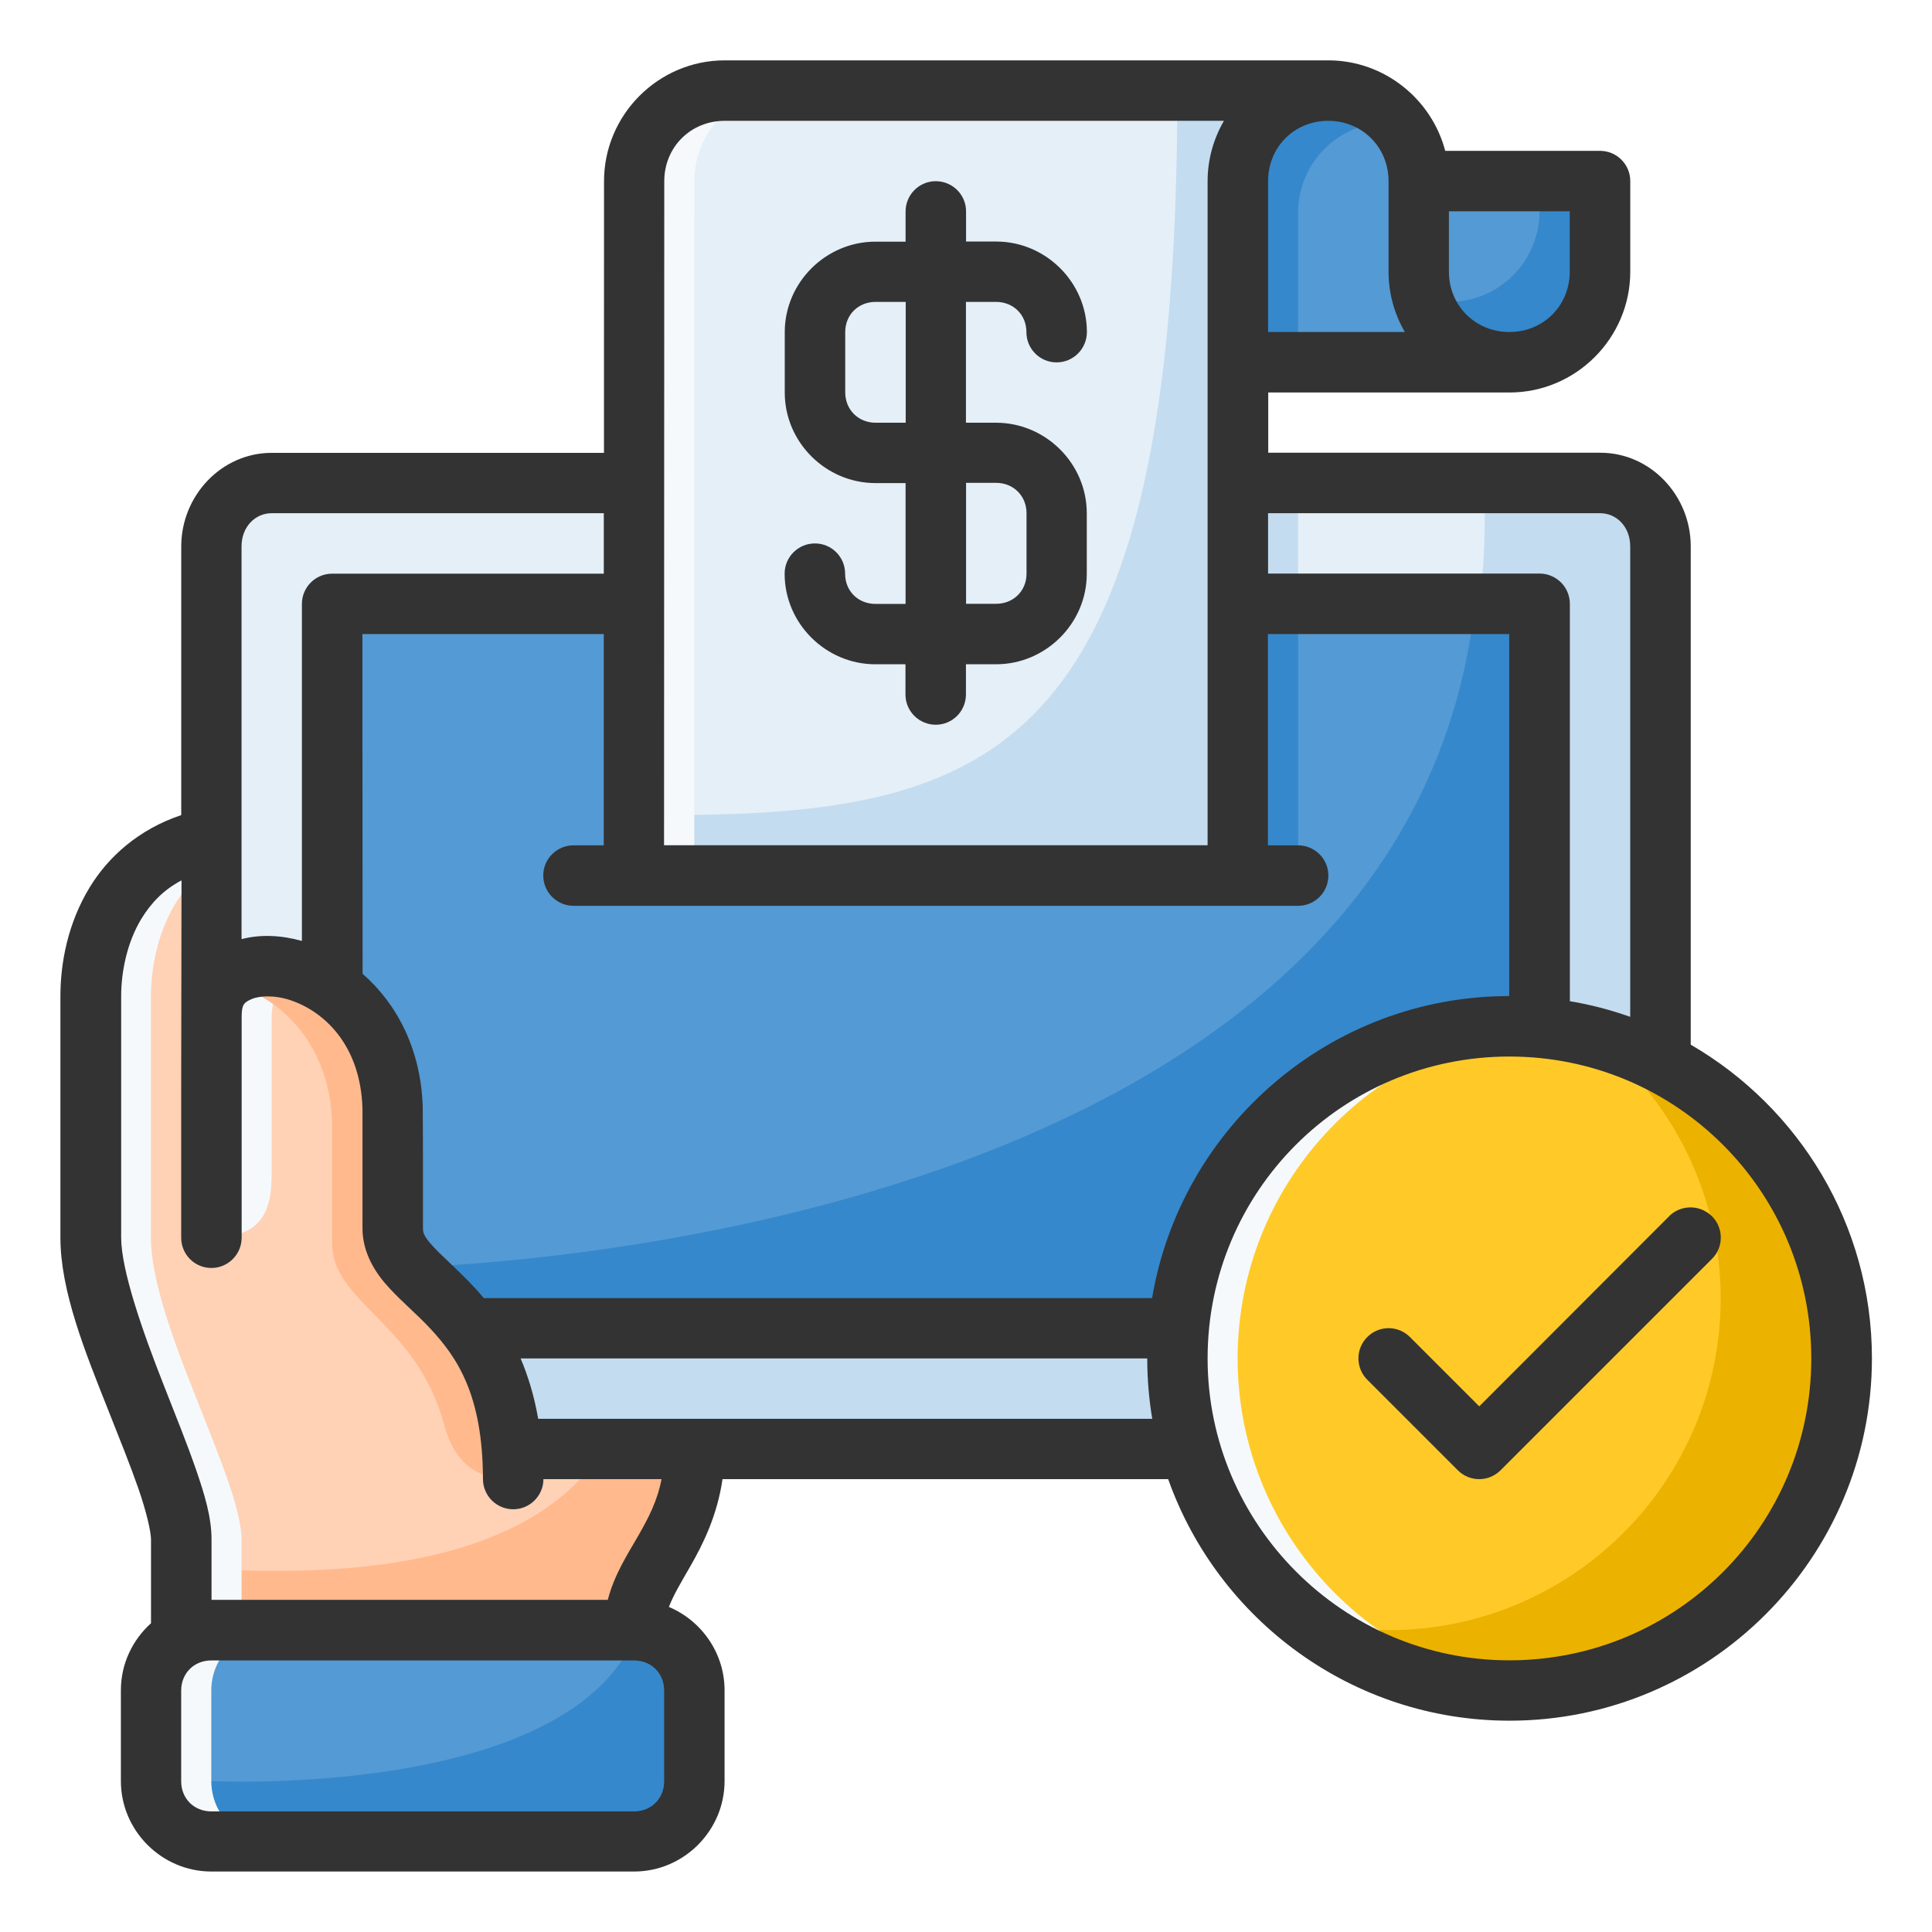 <?xml version="1.0" encoding="UTF-8" standalone="no"?>
<svg
   xmlns:dc="http://purl.org/dc/elements/1.1/"
   xmlns:cc="http://creativecommons.org/ns#"
   xmlns:rdf="http://www.w3.org/1999/02/22-rdf-syntax-ns#"
   xmlns:svg="http://www.w3.org/2000/svg"
   xmlns="http://www.w3.org/2000/svg"
   xmlns:sodipodi="http://sodipodi.sourceforge.net/DTD/sodipodi-0.dtd"
   xmlns:inkscape="http://www.inkscape.org/namespaces/inkscape"
   width="64"
   height="64"
   viewBox="0 0 16.933 16.933"
   version="1.1"
   id="svg8"
   inkscape:version="0.92.3 (2405546, 2018-03-11)"
   sodipodi:docname="06-Payment.svg"
   inkscape:export-filename="/home/wanzabuyumna/@WANZ_DESIGN/NICON STUDIO MAGANG/Style Line/Style Line/Icon 6/Icon 6.png"
   inkscape:export-xdpi="96"
   inkscape:export-ydpi="96">
  <defs
     id="defs2" />
  <sodipodi:namedview
     id="base"
     pagecolor="#ffffff"
     bordercolor="#959595"
     borderopacity="1"
     inkscape:pageopacity="0"
     inkscape:pageshadow="2"
     inkscape:zoom="3.959798"
     inkscape:cx="38.237653"
     inkscape:cy="2.9635956"
     inkscape:document-units="px"
     inkscape:current-layer="layer1"
     inkscape:document-rotation="0"
     showgrid="false"
     units="px"
     inkscape:window-width="1920"
     inkscape:window-height="1040"
     inkscape:window-x="0"
     inkscape:window-y="0"
     inkscape:window-maximized="1"
     inkscape:pagecheckerboard="0" />
  <g
     inkscape:label="06-Payment"
     inkscape:groupmode="layer"
     id="layer1">
    <path
       sodipodi:nodetypes="cccccc"
       d="m 10.848,1.587 c 0,-0.44 0.354,-0.794 0.794,-0.794 0.44,0 0.794,0.354 0.794,0.794 v 1.588 h -1.587 z"
       style="fill:#549ad4;fill-opacity:1;stroke:none;stroke-width:0.529;stroke-linecap:round;stroke-linejoin:round;paint-order:stroke markers fill"
       id="path5880"
       inkscape:connector-curvature="0" />
    <path
       inkscape:connector-curvature="0"
       id="path5873"
       style="fill:#549ad4;fill-opacity:1;stroke:none;stroke-width:0.529;stroke-linecap:round;stroke-linejoin:round;paint-order:stroke markers fill"
       d="m 12.435,2.381 c 0,0.44 0.354,0.794 0.794,0.794 0.44,0 0.794,-0.354 0.794,-0.794 V 1.588 H 12.435 Z"
       sodipodi:nodetypes="cccccc" />
    <path
       style="opacity:1;fill:#e4eff8;fill-opacity:1;stroke:none;stroke-width:3.543;stroke-linecap:round;stroke-linejoin:round;stroke-miterlimit:4;stroke-dasharray:none;stroke-dashoffset:0;stroke-opacity:1"
       d="m 2.381,4.233 c -0.293,0 -0.529,0.236 -0.529,0.529 v 4.152 c 0,-0.794 1.548,-0.529 1.587,0.794 v 1.058 c 0,0.498 0.933,0.6 1.046,1.933 h 9.537 c 0.293,0 0.529,-0.236 0.529,-0.529 V 4.762 c 0,-0.293 -0.236,-0.529 -0.529,-0.529 z"
       id="rect5797"
       inkscape:connector-curvature="0"
       sodipodi:nodetypes="ccccccccccc" />
    <path
       inkscape:connector-curvature="0"
       style="opacity:1;fill:#c4dcf0;fill-opacity:1;stroke:none;stroke-width:0.265px;stroke-linecap:butt;stroke-linejoin:miter;stroke-opacity:1"
       d="M 13.006,4.233 C 13.28,10.407 5.284,11.073 3.605,11.109 3.877,11.405 4.403,11.718 4.486,12.7 h 9.537 c 0.293,0 0.529,-0.236 0.529,-0.529 V 4.762 c 0,-0.293 -0.236,-0.529 -0.529,-0.529 z"
       id="path5853"
       sodipodi:nodetypes="cccccccc" />
    <path
       inkscape:connector-curvature="0"
       style="fill:#ffd1b5;fill-opacity:1;stroke:none;stroke-width:0.529;stroke-linecap:butt;stroke-linejoin:round;stroke-miterlimit:4;stroke-dasharray:none;stroke-opacity:1"
       d="M 1.842,7.349 C 1.024,7.514 0.794,8.232 0.794,8.731 v 2.117 c 0,0.75 0.794,2.117 0.794,2.646 v 0.794 h 1.778 2.191 c 0,-0.529 0.529,-0.794 0.529,-1.587 H 4.486 C 4.373,11.367 3.44,11.265 3.44,10.767 V 9.708 c -0.04,-1.323 -1.587,-1.588 -1.587,-0.794 V 7.349 Z"
       id="path5771"
       sodipodi:nodetypes="cccccccccccccc" />
    <path
       style="opacity:1;fill:#549ad4;fill-opacity:1;stroke:none;stroke-width:0.529;stroke-linecap:butt;stroke-linejoin:round;stroke-miterlimit:4;stroke-dasharray:none;stroke-dashoffset:0;stroke-opacity:1"
       d="m 1.852,14.288 h 3.704 c 0.293,0 0.529,0.236 0.529,0.529 v 0.794 c 0,0.293 -0.236,0.529 -0.529,0.529 H 1.852 c -0.293,0 -0.529,-0.236 -0.529,-0.529 v -0.794 c 0,-0.293 0.236,-0.529 0.529,-0.529 z"
       id="path5790"
       inkscape:connector-curvature="0"
       sodipodi:nodetypes="ccccccccc" />
    <path
       inkscape:connector-curvature="0"
       style="fill:#c4dcf0;fill-opacity:1;stroke:none;stroke-width:0.529;stroke-linecap:round;stroke-linejoin:round;paint-order:stroke markers fill"
       d="M 6.086,4.233 6.085,7.673 H 11.377 V 4.233 Z"
       id="path5863"
       sodipodi:nodetypes="ccccc" />
    <path
       style="opacity:1;fill:#549ad4;fill-opacity:1;stroke:none;stroke-width:3.543;stroke-linecap:round;stroke-linejoin:round;stroke-miterlimit:4;stroke-dasharray:none;stroke-dashoffset:0;stroke-opacity:1"
       d="M 13.494,5.292 H 2.91 V 8.661 C 3.192,8.858 3.424,9.207 3.44,9.708 v 1.058 c 0,0.498 0.794,0.875 0.794,0.875 H 13.494 Z"
       id="path5808"
       inkscape:connector-curvature="0"
       sodipodi:nodetypes="cccccccc" />
    <path
       inkscape:connector-curvature="0"
       style="opacity:1;fill:#3588cb;fill-opacity:1;stroke:none;stroke-width:3.543;stroke-linecap:round;stroke-linejoin:round;stroke-miterlimit:4;stroke-dasharray:none;stroke-dashoffset:0;stroke-opacity:1"
       d="m 6.086,5.292 -5.167e-4,2.381 h 5.292 v -2.381 z"
       id="path5868"
       sodipodi:nodetypes="ccccc" />
    <path
       style="fill:#e4eff8;fill-opacity:1;stroke:none;stroke-width:0.529;stroke-linecap:round;stroke-linejoin:round;paint-order:stroke markers fill"
       d="m 6.351,0.794 c -0.44,0 -0.794,0.354 -0.794,0.794 l -0.001,6.085 H 10.848 V 1.587 c 0,-0.44 0.354,-0.794 0.794,-0.794 z"
       id="path5841"
       inkscape:connector-curvature="0"
       sodipodi:nodetypes="ccccccc" />
    <path
       style="fill:#c4dcf0;fill-opacity:1;stroke:none;stroke-width:0.265px;stroke-linecap:butt;stroke-linejoin:miter;stroke-opacity:1"
       d="m 10.319,0.794 c 0,5.821 -1.588,6.35 -4.498,6.35 H 5.556 V 7.673 H 10.848 V 1.587 c 0,-0.44 0.354,-0.794 0.794,-0.794 z"
       id="path5846"
       inkscape:connector-curvature="0"
       sodipodi:nodetypes="cccccccc" />
    <path
       style="fill:#3588cb;fill-opacity:1;stroke:none;stroke-width:0.529;stroke-linecap:round;stroke-linejoin:round;paint-order:stroke markers fill"
       d="m 11.642,0.794 c 0.245,0 0.461,0.112 0.606,0.286 -0.026,-0.003 -0.051,-0.008 -0.077,-0.008 -0.44,0 -0.794,0.354 -0.794,0.794 V 3.175 H 10.848 V 1.587 c 0,-0.44 0.354,-0.794 0.794,-0.794 z"
       id="path5884"
       inkscape:connector-curvature="0"
       sodipodi:nodetypes="cccccccc" />
    <path
       inkscape:connector-curvature="0"
       style="fill:#f5f9fb;fill-opacity:1;stroke:none;stroke-width:0.529;stroke-linecap:round;stroke-linejoin:round;paint-order:stroke markers fill"
       d="m 6.351,0.794 c -0.44,0 -0.794,0.354 -0.794,0.794 l -0.001,6.085 H 6.085 L 6.086,1.587 c 6.98e-5,-0.44 0.354,-0.794 0.794,-0.794 z"
       id="path5860"
       sodipodi:nodetypes="ccccccc" />
    <path
       inkscape:connector-curvature="0"
       style="fill:#3588cb;fill-opacity:1;stroke:none;stroke-width:0.529;stroke-linecap:round;stroke-linejoin:round;paint-order:stroke markers fill"
       d="m 13.493,1.587 v 0.265 c 0,0.44 -0.354,0.794 -0.793,0.794 -0.08,0 -0.155,-0.015 -0.228,-0.037 0.098,0.327 0.397,0.566 0.757,0.566 0.44,0 0.793,-0.354 0.793,-0.794 V 1.587 Z"
       id="path5877"
       sodipodi:nodetypes="cccccccc" />
    <path
       inkscape:connector-curvature="0"
       style="fill:#ffb98d;fill-opacity:1;stroke:none;stroke-width:0.265px;stroke-linecap:butt;stroke-linejoin:miter;stroke-opacity:1"
       d="M 5.291,12.7 C 4.506,13.949 2.303,13.758 1.852,13.758 H 1.587 V 14.287 h 1.778 2.191 c 0,-0.529 0.529,-0.794 0.529,-1.587 z"
       id="path5785"
       sodipodi:nodetypes="cccccccc" />
    <path
       style="fill:#f5f9fb;fill-opacity:1;stroke:none;stroke-width:0.529;stroke-linecap:butt;stroke-linejoin:round;stroke-miterlimit:4;stroke-dasharray:none;stroke-opacity:1"
       d="M 1.842,7.349 C 1.024,7.514 0.794,8.232 0.794,8.731 v 2.117 c 0,0.75 0.794,2.117 0.794,2.646 v 0.794 h 0.529 v -0.794 c 0,-0.529 -0.794,-1.896 -0.794,-2.646 V 8.731 c 0,-0.371 0.127,-0.863 0.529,-1.159 V 7.349 Z"
       id="path5828"
       inkscape:connector-curvature="0"
       sodipodi:nodetypes="cccccccccccc" />
    <path
       inkscape:connector-curvature="0"
       style="fill:#3588cb;fill-opacity:1;stroke:none;stroke-width:0.265px;stroke-linecap:butt;stroke-linejoin:miter;stroke-opacity:1"
       d="m 12.929,5.292 c -0.614,5.471 -8.74,5.798 -9.369,5.816 0.222,0.319 0.673,0.534 0.673,0.534 H 13.494 V 5.292 Z"
       id="path5836"
       sodipodi:nodetypes="cccccc" />
    <path
       style="fill:#ffca28;fill-opacity:1;stroke:none;stroke-width:0.529;stroke-linecap:round;stroke-linejoin:round;stroke-miterlimit:4;stroke-dasharray:none;paint-order:stroke markers fill"
       d="m 16.14,11.906 c 0,1.607 -1.303,2.91 -2.91,2.91 -1.607,0 -2.91,-1.303 -2.91,-2.91 0,-1.607 1.303,-2.91 2.91,-2.91 1.607,10e-8 2.91,1.303 2.91,2.91 z"
       id="ellipse5814"
       inkscape:connector-curvature="0"
       sodipodi:nodetypes="ccccc" />
    <path
       inkscape:connector-curvature="0"
       style="fill:#ecb200;fill-opacity:1;stroke:none;stroke-width:0.529;stroke-linecap:round;stroke-linejoin:round;stroke-miterlimit:4;stroke-dasharray:none;paint-order:stroke markers fill"
       d="m 13.974,9.097 c 0.698,0.551 1.106,1.391 1.107,2.28 0,1.607 -1.303,2.91 -2.91,2.91 -0.251,-0.001 -0.501,-0.035 -0.744,-0.1 0.513,0.407 1.148,0.628 1.802,0.629 1.607,-1.39e-4 2.91,-1.303 2.91,-2.91 -0.002,-1.319 -0.891,-2.472 -2.166,-2.81 z"
       id="ellipse5818"
       sodipodi:nodetypes="ccccccc" />
    <path
       inkscape:connector-curvature="0"
       style="fill:#f5f9fb;fill-opacity:1;stroke:none;stroke-width:0.529;stroke-linecap:round;stroke-linejoin:round;stroke-miterlimit:4;stroke-dasharray:none;paint-order:stroke markers fill"
       d="m 10.319,11.906 c 0,1.607 1.303,2.911 2.91,2.91 0.086,-6.74e-4 0.172,-0.005 0.257,-0.013 -1.495,-0.14 -2.638,-1.395 -2.639,-2.897 10e-4,-1.507 1.152,-2.764 2.653,-2.897 -0.09,-0.009 -0.181,-0.013 -0.271,-0.013 -1.607,-1.486e-4 -2.91,1.303 -2.91,2.91 z"
       id="ellipse5823"
       sodipodi:nodetypes="ccccccc" />
    <path
       sodipodi:nodetypes="ccccc"
       inkscape:connector-curvature="0"
       id="path5773"
       d="m 4.498,12.965 c -0.004,-1.587 -1.058,-1.669 -1.058,-2.198 V 9.708 c -0.04,-1.323 -1.587,-1.588 -1.587,-0.794 v 1.933"
       style="opacity:1;fill:#ffd1b5;fill-opacity:1;stroke:none;stroke-width:0.529;stroke-linecap:round;stroke-linejoin:round;stroke-miterlimit:4;stroke-dasharray:none;stroke-dashoffset:0;stroke-opacity:1" />
    <path
       style="fill:#3588cb;fill-opacity:1;stroke:none;stroke-width:0.265px;stroke-linecap:butt;stroke-linejoin:miter;stroke-opacity:1"
       d="M 5.587,14.291 C 5.027,15.773 1.852,15.61 1.852,15.61 H 1.323 c 0,0.293 0.236,0.529 0.529,0.529 h 3.704 c 0.293,0 0.529,-0.236 0.529,-0.529 v -0.794 c 0,-0.283 -0.22,-0.51 -0.498,-0.526 z"
       id="path5792"
       inkscape:connector-curvature="0"
       sodipodi:nodetypes="cccccccc" />
    <path
       inkscape:connector-curvature="0"
       style="opacity:1;fill:#f5f9fb;fill-opacity:1;stroke:none;stroke-width:0.529;stroke-linecap:butt;stroke-linejoin:round;stroke-miterlimit:4;stroke-dasharray:none;stroke-dashoffset:0;stroke-opacity:1"
       d="m 1.852,14.287 c -0.293,0 -0.529,0.236 -0.529,0.529 v 0.794 c 0,0.293 0.236,0.529 0.529,0.529 H 2.381 c -0.293,0 -0.529,-0.236 -0.529,-0.529 v -0.794 c 0,-0.293 0.236,-0.529 0.529,-0.529 z"
       id="path5833"
       sodipodi:nodetypes="ccccccccc" />
    <path
       style="opacity:1;fill:#f5f9fb;fill-opacity:1;stroke:none;stroke-width:0.529;stroke-linecap:round;stroke-linejoin:round;stroke-miterlimit:4;stroke-dasharray:none;stroke-dashoffset:0;stroke-opacity:1"
       d="M 2.381,10.319 V 8.915 c 0,-0.2 0.098,-0.332 0.245,-0.398 -0.097,-0.032 -0.193,-0.049 -0.283,-0.049 -0.274,5e-7 -0.492,0.149 -0.492,0.446 v 1.933 c 0.357,0 0.529,-0.142 0.529,-0.529 z"
       id="path5777"
       inkscape:connector-curvature="0"
       sodipodi:nodetypes="ccccccc" />
    <path
       style="opacity:1;fill:#ffb98d;fill-opacity:1;stroke:none;stroke-width:0.529;stroke-linecap:round;stroke-linejoin:round;stroke-miterlimit:4;stroke-dasharray:none;stroke-dashoffset:0;stroke-opacity:1"
       d="m 2.344,8.468 c -0.155,2e-7 -0.29,0.051 -0.379,0.146 0.431,0.079 0.923,0.486 0.946,1.225 v 1.058 c 0,0.52 0.735,0.693 0.979,1.58 0.112,0.418 0.357,0.487 0.609,0.487 -0.004,-1.587 -1.058,-1.669 -1.058,-2.198 V 9.708 C 3.415,8.882 2.801,8.468 2.344,8.468 Z"
       id="path5782"
       inkscape:connector-curvature="0"
       sodipodi:nodetypes="ccccccccc" />
    <path
       inkscape:connector-curvature="0"
       inkscape:export-ydpi="102.4"
       inkscape:export-xdpi="102.4"
       inkscape:export-filename="/home/wanzabuyumna/@WANZ_DESIGN/NICON STUDIO MAGANG/Project 3/Style Line/PNG/Ic_06.png"
       sodipodi:nodetypes="cccccccccccccccccccccccccccccccccccccccccccccccccccccccccccccccccccccccccccccccccccccccccccccccccccccccccccccccccccccccccccccccccccccccccccccccccccccccccccccccccccccccccccccccccccccccccccccccccccccc"
       d="m 6.352,0.529 c -0.582,0 -1.058,0.477 -1.058,1.059 l -5.2e-4,2.381 h -2.912 c -0.442,0 -0.793,0.377 -0.793,0.82 v 2.355 c -0.371,0.124 -0.639,0.364 -0.803,0.634 -0.192,0.316 -0.256,0.663 -0.256,0.953 V 10.847 c 0,0.468 0.216,1 0.416,1.504 0.1,0.252 0.197,0.493 0.268,0.697 0.071,0.204 0.11,0.379 0.11,0.445 v 0.734 c -0.162,0.146 -0.264,0.355 -0.264,0.588 v 0.795 c 0,0.435 0.358,0.793 0.793,0.793 h 3.705 c 0.435,0 0.793,-0.358 0.793,-0.793 v -0.795 c 0,-0.328 -0.203,-0.611 -0.488,-0.731 0.04,-0.104 0.106,-0.214 0.19,-0.36 0.109,-0.191 0.233,-0.438 0.28,-0.76 h 3.906 c 0.437,1.232 1.613,2.117 2.992,2.117 1.75,0 3.176,-1.426 3.176,-3.176 0,-1.173 -0.64,-2.199 -1.588,-2.749 v -4.368 c 0,-0.443 -0.35,-0.82 -0.793,-0.82 h -2.91 V 3.44 h 2.115 c 0.582,0 1.058,-0.477 1.058,-1.059 V 1.588 c 5.6e-4,-0.146 -0.117,-0.265 -0.264,-0.266 h -1.358 c -0.119,-0.454 -0.534,-0.792 -1.023,-0.793 z m 4.375,0.53 c -0.09,0.156 -0.143,0.337 -0.143,0.529 V 7.408 H 5.82 l 0.002,-5.82 c 5e-5,-0.298 0.231,-0.529 0.529,-0.529 z m 0.914,0 c 0.298,0 0.529,0.231 0.529,0.529 v 0.793 c 0,0.192 0.052,0.373 0.143,0.529 h -1.199 v -1.322 c 0,-0.298 0.229,-0.529 0.527,-0.529 z M 8.201,1.588 c -0.145,5.001e-4 -0.263,0.118 -0.264,0.264 v 0.266 h -0.264 c -0.435,0 -0.795,0.358 -0.795,0.793 v 0.53 c 0,0.435 0.36,0.793 0.795,0.793 h 0.264 v 1.059 h -0.264 c -0.151,0 -0.266,-0.112 -0.266,-0.264 5.8e-4,-0.146 -0.117,-0.266 -0.264,-0.266 -0.147,-5.821e-4 -0.267,0.119 -0.266,0.266 0,0.435 0.36,0.793 0.795,0.793 h 0.264 v 0.266 c 5e-4,0.145 0.118,0.263 0.264,0.264 0.146,5.82e-4 0.265,-0.117 0.266,-0.264 v -0.266 h 0.264 c 0.435,0 0.795,-0.358 0.795,-0.793 V 4.498 c 0,-0.435 -0.36,-0.793 -0.795,-0.793 h -0.264 v -1.059 h 0.264 c 0.151,0 0.266,0.112 0.266,0.264 -5.8e-4,0.146 0.117,0.266 0.264,0.266 0.147,5.82e-4 0.266,-0.119 0.266,-0.266 0,-0.435 -0.36,-0.793 -0.795,-0.793 h -0.264 V 1.852 c -5.1e-4,-0.146 -0.119,-0.264 -0.266,-0.264 z m 4.498,0.264 h 1.059 v 0.529 c 0,0.298 -0.231,0.529 -0.529,0.529 -0.298,0 -0.53,-0.231 -0.53,-0.529 3.5e-5,-0.175 0,-0.353 0,-0.529 z M 7.674,2.646 h 0.264 v 1.059 h -0.264 c -0.151,0 -0.266,-0.114 -0.266,-0.266 V 2.91 c 0,-0.151 0.114,-0.264 0.266,-0.264 z m 0.793,1.586 h 0.264 c 0.151,0 0.266,0.114 0.266,0.266 v 0.53 c 0,0.151 -0.115,0.264 -0.266,0.264 h -0.264 z m -6.086,0.266 h 2.911 v 0.53 h -2.382 c -0.145,5.03e-4 -0.263,0.118 -0.264,0.264 v 2.955 c -0.178,-0.05 -0.359,-0.06 -0.529,-0.016 V 4.789 c 0,-0.172 0.12,-0.291 0.264,-0.291 z m 8.733,0 h 2.91 c 0.144,0 0.264,0.118 0.264,0.291 v 4.123 c -0.17,-0.06 -0.347,-0.107 -0.529,-0.137 V 5.291 c -5.1e-4,-0.145 -0.118,-0.263 -0.264,-0.264 h -2.381 z M 3.176,5.557 h 2.116 l -5.2e-4,1.852 h -0.264 c -0.147,-5.819e-4 -0.267,0.119 -0.266,0.266 5e-4,0.146 0.12,0.264 0.266,0.264 h 6.349 c 0.146,5.819e-4 0.265,-0.117 0.266,-0.264 5.8e-4,-0.147 -0.119,-0.266 -0.266,-0.266 h -0.264 v -1.852 h 2.115 v 3.173 c -1.57,0 -2.877,1.147 -3.13,2.647 H 4.24 c -0.026,-0.031 -0.052,-0.06 -0.077,-0.088 -0.146,-0.157 -0.283,-0.273 -0.363,-0.36 -0.08,-0.087 -0.093,-0.119 -0.093,-0.164 -4e-5,-0.354 9.9e-4,-0.711 -0.002,-1.065 -0.016,-0.514 -0.235,-0.911 -0.527,-1.165 z m -1.588,3.969 V 10.847 c -5.8e-4,0.146 0.117,0.266 0.264,0.266 0.147,5.82e-4 0.266,-0.119 0.266,-0.266 V 8.914 c 0,-0.112 0.021,-0.127 0.086,-0.157 0.065,-0.029 0.199,-0.039 0.344,0.01 0.291,0.098 0.612,0.39 0.629,0.949 v 1.049 c 0,0.22 0.117,0.397 0.234,0.523 0.117,0.127 0.245,0.232 0.363,0.359 0.236,0.255 0.457,0.582 0.459,1.317 5e-4,0.146 0.119,0.264 0.266,0.264 0.145,-5.02e-4 0.263,-0.118 0.264,-0.264 h 1.035 c -0.037,0.192 -0.114,0.339 -0.204,0.496 -0.093,0.162 -0.21,0.34 -0.267,0.562 h -3.473 v -0.529 c 0,-0.198 -0.061,-0.395 -0.138,-0.619 -0.078,-0.224 -0.177,-0.47 -0.275,-0.719 -0.197,-0.498 -0.379,-1.027 -0.379,-1.309 V 8.73 c 0,-0.209 0.05,-0.468 0.177,-0.677 0.083,-0.136 0.192,-0.253 0.352,-0.337 z M 15.875,11.906 c 0,1.464 -1.182,2.646 -2.646,2.646 -1.46,0 -2.645,-1.193 -2.645,-2.646 0,-1.464 1.181,-2.646 2.645,-2.646 1.464,2e-6 2.646,1.182 2.646,2.646 z m -1.246,-1.246 -1.664,1.666 -0.608,-0.608 c -0.103,-0.103 -0.27,-0.103 -0.373,0 -0.104,0.103 -0.104,0.272 0,0.375 l 0.793,0.793 c 0.103,0.104 0.271,0.104 0.375,0 l 1.852,-1.852 c 0.104,-0.103 0.104,-0.271 0,-0.375 -0.122,-0.115 -0.286,-0.089 -0.375,0 z m -4.574,1.246 c 0,0.18 0.015,0.357 0.044,0.529 H 4.717 c -0.035,-0.2 -0.089,-0.376 -0.154,-0.529 z M 1.852,14.553 h 3.705 c 0.151,0 0.264,0.112 0.264,0.264 v 0.795 c 0,0.151 -0.112,0.264 -0.264,0.264 h -3.705 c -0.151,0 -0.264,-0.112 -0.264,-0.264 v -0.795 c 0,-0.151 0.112,-0.264 0.264,-0.264 z"
       style="color:#000000;display:inline;opacity:1;fill:#333333;fill-opacity:1;stroke-width:1;stroke-linecap:round;stroke-linejoin:round;paint-order:stroke markers fill"
       id="path816" />
  </g>
</svg>

